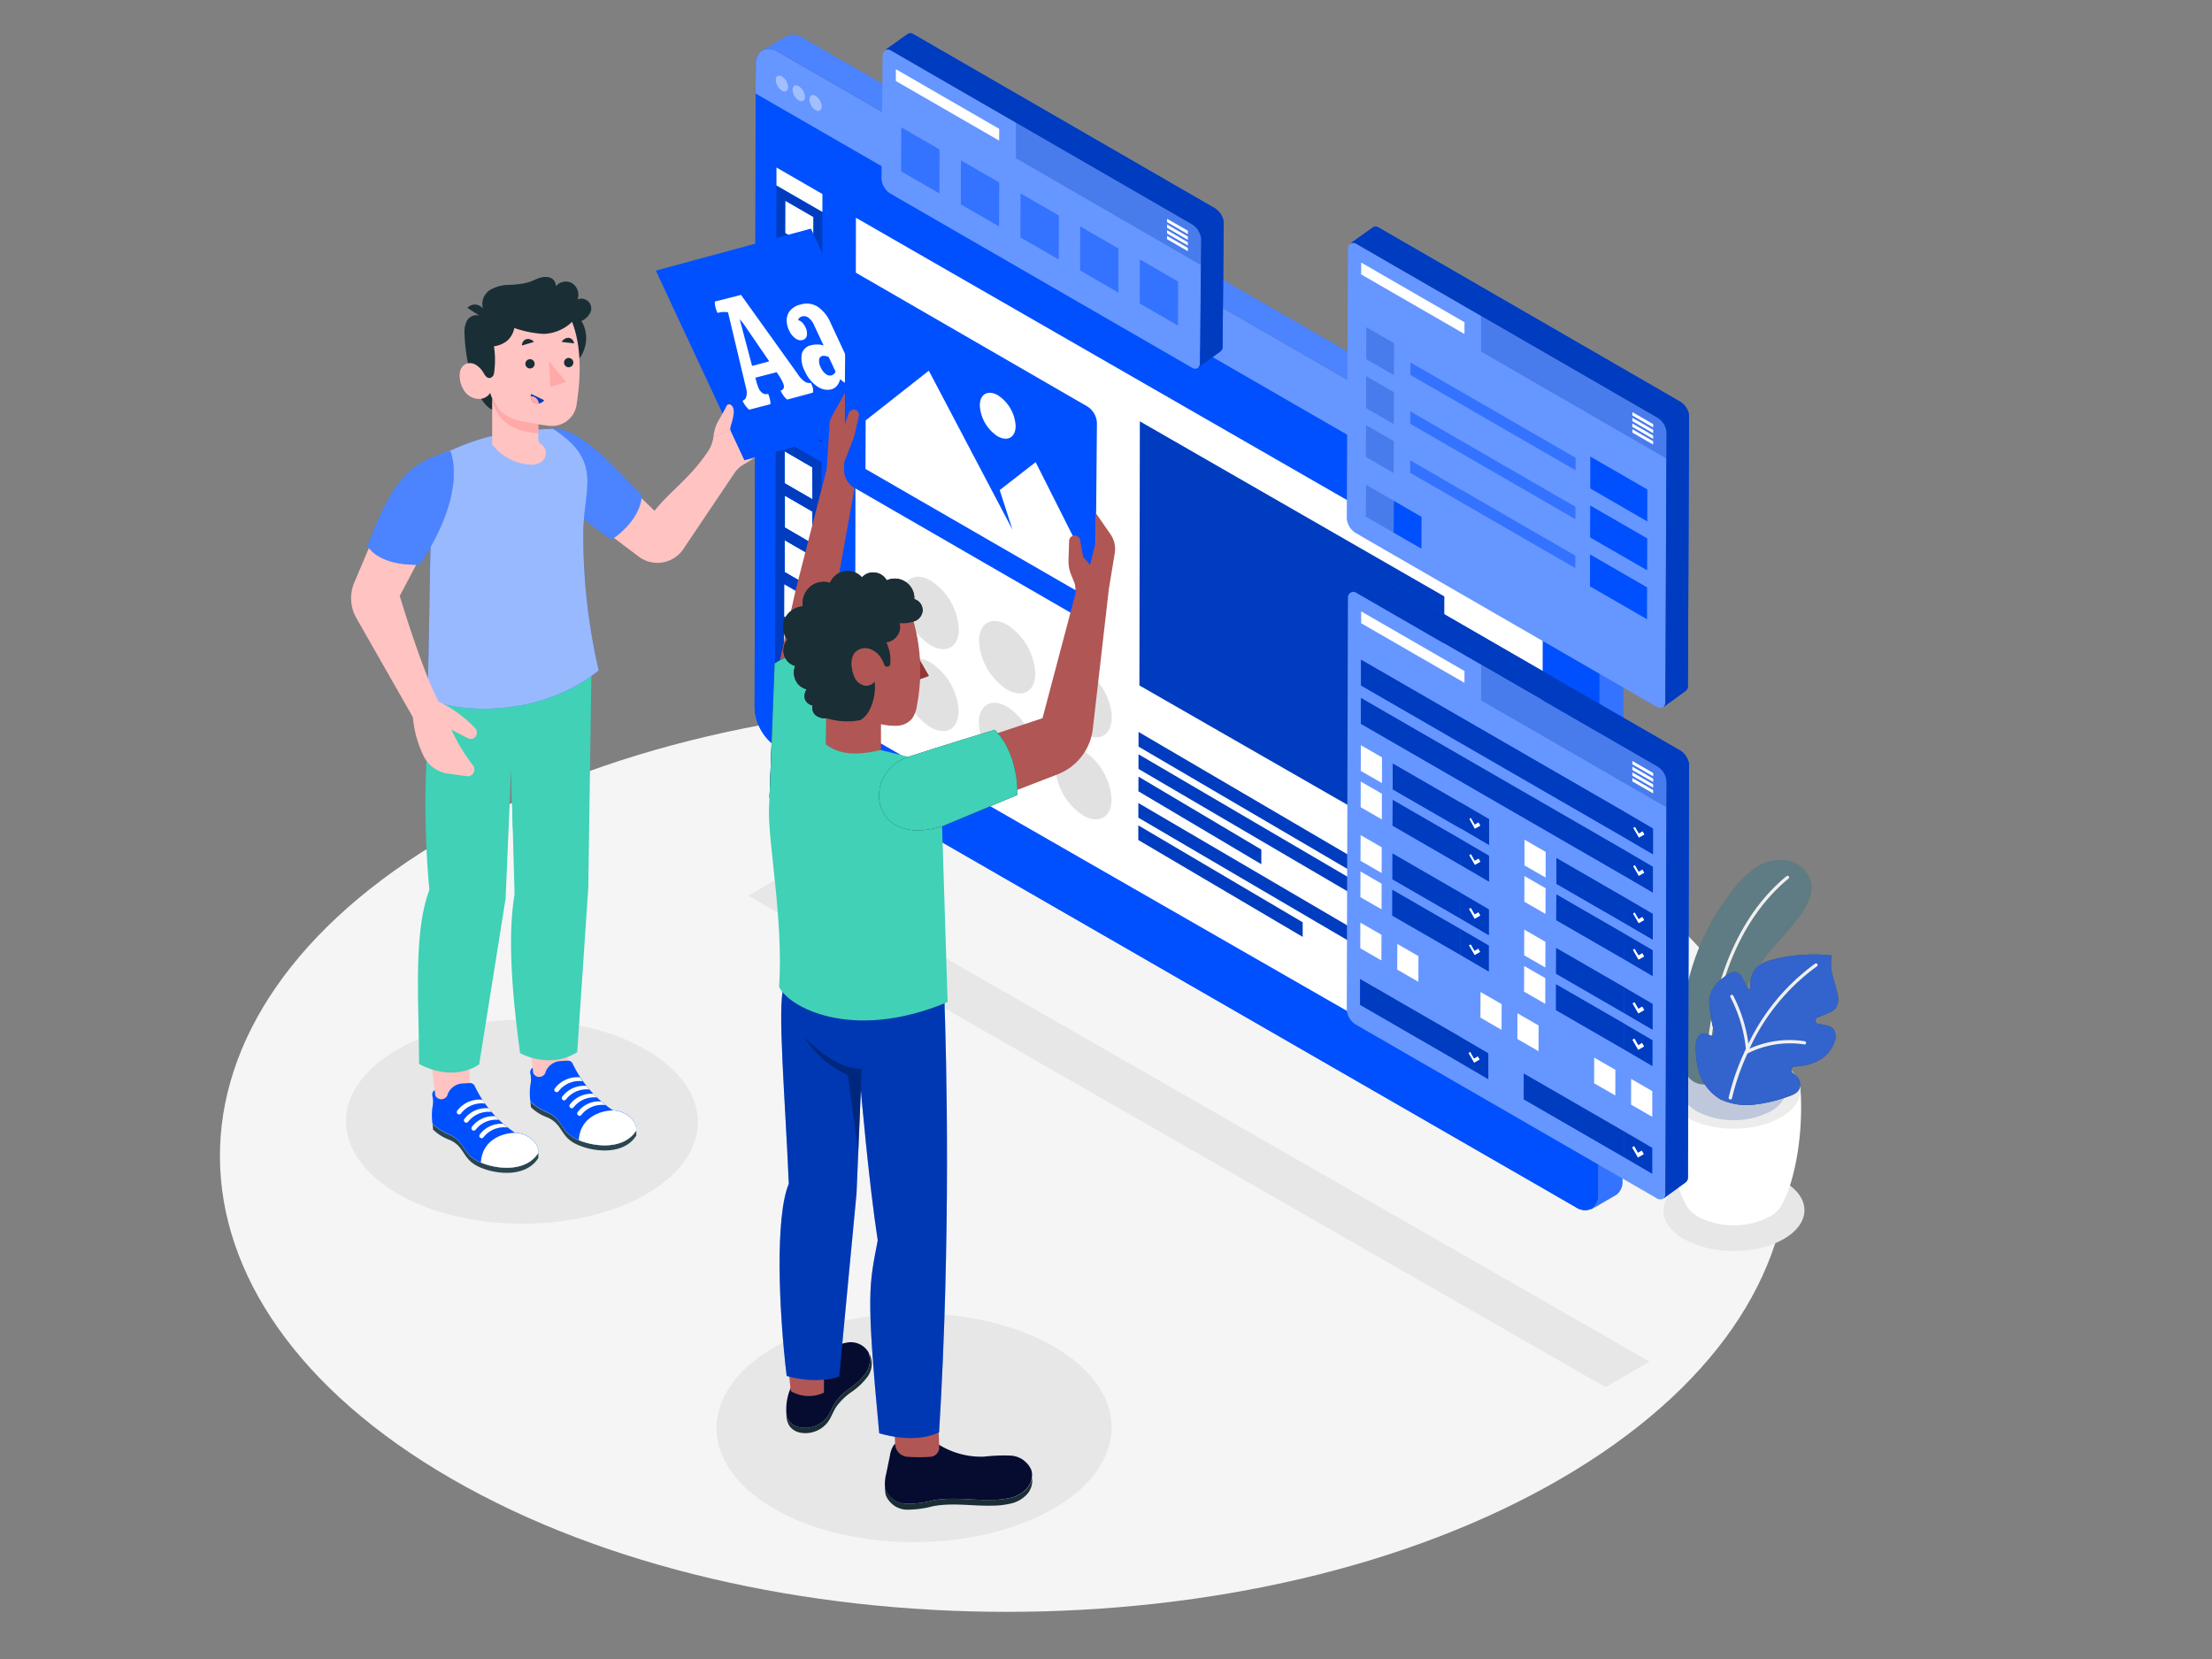 <svg id="Layer_1" data-name="Layer 1" xmlns="http://www.w3.org/2000/svg" viewBox="0 0 400 300"><rect x="0" y="0" width="400" height="300" fill="#808080" stroke="none"/><title>L</title><path d="M281.61,151.22C226,119.14,136.24,119.14,81,151.22s-54.92,84.1.65,116.19,145.38,32.08,200.59,0S337.18,183.3,281.61,151.22Z" style="fill:#f5f5f5"/><path d="M304.59,213.67c5-2.88,13-2.88,18,0s4.92,7.53-.06,10.4-13,2.88-18,0S299.61,216.54,304.59,213.67Z" style="fill:#e7e7e7"/><path d="M116.81,189.82c-12.47-7.2-32.62-7.2-45,0s-12.33,18.87.14,26.07,32.62,7.2,45,0S129.28,197,116.81,189.82Z" style="fill:#e7e7e7"/><path d="M140.12,243.55c14-8.08,36.61-8.08,50.52,0s13.83,21.18-.16,29.26-36.62,8.08-50.53,0S126.12,251.64,140.12,243.55Z" style="fill:#e7e7e7"/><polygon points="135.31 161.97 290.34 250.85 298.29 246.22 143.23 157.35 135.31 161.97" style="fill:#e7e7e7"/><path d="M301.49,197.13l12.06.35,12.05-.35c.52,8.14-1.07,16.43-3.26,20.48h0a5.48,5.48,0,0,1-2.39,2.43,14.15,14.15,0,0,1-12.83,0,5.33,5.33,0,0,1-2.39-2.49C302.55,213.48,301,205.23,301.49,197.13Z" style="fill:#fff"/><path d="M305.05,192.19c-4.72,2.73-4.75,7.15-.06,9.87s12.33,2.73,17.05,0,4.75-7.14.06-9.87S309.77,189.47,305.05,192.19Z" style="fill:#ececec"/><path d="M306.92,193.28c-3.69,2.12-3.71,5.57-.05,7.7a14.64,14.64,0,0,0,13.3,0c3.69-2.13,3.71-5.58.05-7.7A14.64,14.64,0,0,0,306.92,193.28Z" style="fill:#e1e1e1"/><g style="opacity:0.15"><path d="M306.92,193.28c-3.69,2.12-3.71,5.57-.05,7.7a14.64,14.64,0,0,0,13.3,0c3.69-2.13,3.71-5.58.05-7.7A14.64,14.64,0,0,0,306.92,193.28Z" style="fill:#003cbf"/></g><path d="M319.69,172.46c2-2.43,4.24-4.62,6-7.18,1.22-1.74,2.25-3.88,1.73-5.95a5.31,5.31,0,0,0-4.22-3.71,8,8,0,0,0-5.66,1.26A17.61,17.61,0,0,0,313.3,161a42.55,42.55,0,0,0-9,30.38,6.35,6.35,0,0,0,1.12,3.49,3.53,3.53,0,0,0,3.6,1.1c3.29-1,2.85-5.41,3.39-8a36.52,36.52,0,0,1,7.24-15.44Z" style="fill:#375a64"/><path d="M319.69,172.46c2-2.43,4.24-4.62,6-7.18,1.22-1.74,2.25-3.88,1.73-5.95a5.31,5.31,0,0,0-4.22-3.71,8,8,0,0,0-5.66,1.26A17.61,17.61,0,0,0,313.3,161a42.55,42.55,0,0,0-9,30.38,6.35,6.35,0,0,0,1.12,3.49,3.53,3.53,0,0,0,3.6,1.1c3.29-1,2.85-5.41,3.39-8a36.52,36.52,0,0,1,7.24-15.44Z" style="fill:#fff;opacity:0.2"/><path d="M308.86,192.61a.28.28,0,0,0,.23-.27c.23-5.27,1.94-23.26,14.34-33.47a.28.28,0,1,0-.36-.44c-12.59,10.36-14.32,28.56-14.55,33.89a.28.28,0,0,0,.27.3Z" style="fill:#f0f0f0"/><path d="M307.05,193.18a8.77,8.77,0,0,0,4,5.58,11.28,11.28,0,0,0,6.09,1,26.94,26.94,0,0,0,6.19-1.46c1-.34,2.1-.79,2.2-2a2.16,2.16,0,0,0-.7-1.73,6.93,6.93,0,0,0-.64-.56.63.63,0,0,1,.34-1.14,13,13,0,0,0,1.76-.22A7.72,7.72,0,0,0,330,191a6.19,6.19,0,0,0,1.71-2.53,2.38,2.38,0,0,0-.25-2.49,2.74,2.74,0,0,0-1.37-.59c-.44-.1-.88-.18-1.32-.25a.59.59,0,0,1-.14-1.12l1.87-.78a3.59,3.59,0,0,0,1.42-.88,3.12,3.12,0,0,0,.36-2.58c-.23-1.17-.63-2.3-.91-3.46a7.45,7.45,0,0,1-.12-3.54,30,30,0,0,0-10.48.7,7.62,7.62,0,0,0-2.85,1.25,4.21,4.21,0,0,0-1.35,3.85.27.27,0,0,1-.51.15l-1.19-2.21a1.42,1.42,0,0,0-1.86-.59,8.53,8.53,0,0,0-2.73,2.15,4.68,4.68,0,0,0-1.17,3.5,30.72,30.72,0,0,0,.87,5.13.47.47,0,0,1-.74.5l-.06,0a1.66,1.66,0,0,0-1.13-.33c-1.05.13-1.32,1.2-1.39,2.12A17.16,17.16,0,0,0,307.05,193.18Z" style="fill:#375a64"/><path d="M307.05,193.18a8.77,8.77,0,0,0,4,5.58,11.28,11.28,0,0,0,6.09,1,26.94,26.94,0,0,0,6.19-1.46c1-.34,2.1-.79,2.2-2a2.16,2.16,0,0,0-.7-1.73,6.93,6.93,0,0,0-.64-.56.63.63,0,0,1,.34-1.14,13,13,0,0,0,1.76-.22A7.72,7.72,0,0,0,330,191a6.19,6.19,0,0,0,1.71-2.53,2.38,2.38,0,0,0-.25-2.49,2.74,2.74,0,0,0-1.37-.59c-.44-.1-.88-.18-1.32-.25a.59.59,0,0,1-.14-1.12l1.87-.78a3.59,3.59,0,0,0,1.42-.88,3.12,3.12,0,0,0,.36-2.58c-.23-1.17-.63-2.3-.91-3.46a7.45,7.45,0,0,1-.12-3.54,30,30,0,0,0-10.48.7,7.62,7.62,0,0,0-2.85,1.25,4.21,4.21,0,0,0-1.35,3.85.27.27,0,0,1-.51.15l-1.19-2.21a1.42,1.42,0,0,0-1.86-.59,8.53,8.53,0,0,0-2.73,2.15,4.68,4.68,0,0,0-1.17,3.5,30.72,30.72,0,0,0,.87,5.13.47.47,0,0,1-.74.5l-.06,0a1.66,1.66,0,0,0-1.13-.33c-1.05.13-1.32,1.2-1.39,2.12A17.16,17.16,0,0,0,307.05,193.18Z" style="fill:#003cbf"/><path d="M307.05,193.18a8.77,8.77,0,0,0,4,5.58,11.28,11.28,0,0,0,6.09,1,26.94,26.94,0,0,0,6.19-1.46c1-.34,2.1-.79,2.2-2a2.16,2.16,0,0,0-.7-1.73,6.93,6.93,0,0,0-.64-.56.63.63,0,0,1,.34-1.14,13,13,0,0,0,1.76-.22A7.72,7.72,0,0,0,330,191a6.19,6.19,0,0,0,1.71-2.53,2.38,2.38,0,0,0-.25-2.49,2.74,2.74,0,0,0-1.37-.59c-.44-.1-.88-.18-1.32-.25a.59.59,0,0,1-.14-1.12l1.87-.78a3.59,3.59,0,0,0,1.42-.88,3.12,3.12,0,0,0,.36-2.58c-.23-1.17-.63-2.3-.91-3.46a7.45,7.45,0,0,1-.12-3.54,30,30,0,0,0-10.48.7,7.62,7.62,0,0,0-2.85,1.25,4.21,4.21,0,0,0-1.35,3.85.27.27,0,0,1-.51.15l-1.19-2.21a1.42,1.42,0,0,0-1.86-.59,8.53,8.53,0,0,0-2.73,2.15,4.68,4.68,0,0,0-1.17,3.5,30.72,30.72,0,0,0,.87,5.13.47.47,0,0,1-.74.5l-.06,0a1.66,1.66,0,0,0-1.13-.33c-1.05.13-1.32,1.2-1.39,2.12A17.16,17.16,0,0,0,307.05,193.18Z" style="fill:#fff;opacity:0.2"/><path d="M312.6,198.48a42.87,42.87,0,0,1,2.82-8.17.25.25,0,0,1,.1-.21l.19-.43a26.1,26.1,0,0,0-2.79-9.35.29.29,0,0,1,.11-.39.28.28,0,0,1,.39.11,26.64,26.64,0,0,1,2.75,8.69,38.31,38.31,0,0,1,12.06-14.47.29.29,0,0,1,.33.48,37.89,37.89,0,0,0-12.2,14.9,17.63,17.63,0,0,1,10-1.35.29.29,0,0,1,0,.57h-.11A17.06,17.06,0,0,0,316,190.5a42.68,42.68,0,0,0-2.8,8.09.27.27,0,0,1-.22.22h-.11A.28.28,0,0,1,312.6,198.48Z" style="fill:#f0f0f0"/><path d="M289,216l.2-116.45a9,9,0,0,0-4.07-7.06L140.77,9.38a2.9,2.9,0,0,0-2.88-.29l4.27-2.48h0a2.85,2.85,0,0,1,3,.24L289.53,90a9,9,0,0,1,4.07,7.06l-.2,116.45a2.93,2.93,0,0,1-1.09,2.54h0l-.23.13-4.21,2.45A2.88,2.88,0,0,0,289,216Z" style="fill:#0050ff"/><path d="M142.16,6.61h0a2.85,2.85,0,0,1,3,.24L289.53,90a8.62,8.62,0,0,1,3.12,3.48L288.29,96a8.66,8.66,0,0,0-3.12-3.47L140.77,9.38a2.9,2.9,0,0,0-2.88-.29Z" style="fill:#fff;opacity:0.3"/><path d="M293.6,97.06l-.2,116.45a2.93,2.93,0,0,1-1.09,2.54h0l-.23.13-4.21,2.45A2.88,2.88,0,0,0,289,216l.2-116.45a8.06,8.06,0,0,0-.95-3.59l4.36-2.52A7.89,7.89,0,0,1,293.6,97.06Z" style="fill:#fff;opacity:0.2"/><path d="M289.23,104.88,289,216a2.88,2.88,0,0,1-1.17,2.6l-.07,0h0a2.9,2.9,0,0,1-2.83-.32l-144.4-83.15a9,9,0,0,1-4.07-7.05l.19-111.3Z" style="fill:#0050ff"/><path d="M289.23,104.88,289,216a2.88,2.88,0,0,1-1.17,2.6l-.07,0h0a2.9,2.9,0,0,1-2.83-.32l-144.4-83.15a9,9,0,0,1-4.07-7.05l.19-111.3Z" style="fill:#0050ff"/><polygon points="154.62 131.76 154.78 39.38 278.98 110.78 278.82 203.03 154.62 131.76" style="fill:#fff"/><polygon points="206.04 123.95 206.12 76.19 261.18 107.85 261.11 155.55 206.04 123.95" style="fill:#003cbf"/><path d="M136.67,11.72a2.88,2.88,0,0,1,1.17-2.61h0a2.9,2.9,0,0,1,2.88.29l144.4,83.15a9,9,0,0,1,4.07,7.06v5.29l-152.57-88Z" style="fill:#0050ff"/><path d="M136.67,11.72a2.88,2.88,0,0,1,1.17-2.61h0a2.9,2.9,0,0,1,2.88.29l144.4,83.15a9,9,0,0,1,4.07,7.06v5.29l-152.57-88Z" style="fill:#6696ff"/><g style="opacity:0.39"><path d="M147.48,17.34c-.61-.35-1.11-.07-1.11.64a2.4,2.4,0,0,0,1.11,1.92c.61.36,1.11.07,1.11-.63A2.43,2.43,0,0,0,147.48,17.34Z" style="fill:#fff"/><path d="M144.44,15.59c-.61-.36-1.11-.07-1.12.63a2.48,2.48,0,0,0,1.11,1.93c.62.35,1.12.07,1.12-.64A2.42,2.42,0,0,0,144.44,15.59Z" style="fill:#fff"/><path d="M141.4,13.83c-.62-.36-1.12-.07-1.12.64a2.48,2.48,0,0,0,1.11,1.92c.62.35,1.12.07,1.12-.64A2.46,2.46,0,0,0,141.4,13.83Z" style="fill:#fff"/></g><polygon points="147.03 55.31 147.01 61.11 147.03 55.31 147.03 55.31" style="fill:#fff"/><polygon points="147 63.34 141.96 60.42 141.96 60.42 147 63.34 146.99 69.14 146.99 69.14 147 63.34" style="fill:#fff"/><polygon points="141.93 68.45 146.98 71.36 146.98 71.36 141.93 68.45 141.93 68.45" style="fill:#fff"/><polygon points="146.9 100.56 141.85 97.65 141.85 97.65 146.9 100.56 146.9 100.56" style="fill:#fff"/><polygon points="142.01 42.14 147.06 45.05 142.01 42.14 142.01 42.14" style="fill:#fff"/><polygon points="144.14 45.6 147.05 47.28 147.03 53.08 147.05 47.28 144.14 45.6" style="fill:#fff"/><polygon points="141.99 50.16 147.03 53.08 141.99 50.16 141.99 50.16" style="fill:#fff"/><polygon points="141.96 58.2 147.01 61.11 141.96 58.2 141.96 58.2" style="fill:#fff"/><polygon points="143.96 106.91 146.88 108.59 146.86 114.39 146.86 114.39 146.88 108.59 143.96 106.91" style="fill:#fff"/><polygon points="141.9 81.59 146.94 84.5 146.94 84.5 141.9 81.59 141.9 81.59" style="fill:#fff"/><polygon points="141.87 89.62 146.92 92.53 146.92 92.53 141.87 89.62 141.87 89.62" style="fill:#fff"/><polygon points="141.98 52.4 147.03 55.31 147.01 61.11 141.96 58.2 141.98 52.4" style="fill:#fff"/><polygon points="146.99 69.14 141.94 66.22 141.96 60.42 147 63.34 146.99 69.14" style="fill:#fff"/><polygon points="141.87 89.62 146.92 92.53 146.91 98.33 141.86 95.42 141.87 89.62" style="fill:#fff"/><polygon points="146.88 106.36 141.84 103.45 141.85 97.65 146.9 100.56 146.88 106.36" style="fill:#fff"/><polygon points="141.9 81.59 146.94 84.5 146.93 90.31 141.88 87.39 141.9 81.59" style="fill:#fff"/><path d="M140.16,120.44l8.3,4.79.12-41.65-8.3-4.8Zm1.69-22.79,5.05,2.91h0l0,5.8-5-2.91v-5.8Zm5.08-7.34-5.05-2.92,0-5.8h0l5,2.91h0Zm0,8-5-2.92v-5.8h0l5,2.91h0Zm0,16h0l-5.05-2.91,0-5.8,2.13,1.23,2.92,1.68,0,5.8Zm-5.07,5.11,0-5.8,5,2.92v5.8Z" style="fill:#0050ff"/><path d="M140.29,75.18l8.3,4.8.12-41.66-8.3-4.79Zm6.77-30.13L142,42.14h0l0-5.8,5,2.91Zm0,8-5-2.91h0V44.36l2.14,1.24,2.91,1.68Zm0,8-5-2.91h0l0-5.81L147,55.31h0Zm0,8h0l-5.05-2.92,0-5.8h0l5,2.92Zm0,8-5.05-2.91v-5.8h0l5,2.91h0Z" style="fill:#0050ff"/><path d="M140.16,120.44l8.3,4.79.12-41.65-8.3-4.8Zm1.69-22.79,5.05,2.91h0l0,5.8-5-2.91v-5.8Zm5.08-7.34-5.05-2.92,0-5.8h0l5,2.91h0Zm0,8-5-2.92v-5.8h0l5,2.91h0Zm0,16h0l-5.05-2.91,0-5.8,2.13,1.23,2.92,1.68,0,5.8Zm-5.07,5.11,0-5.8,5,2.92v5.8Z" style="fill:#003cbf"/><path d="M140.29,75.18l8.3,4.8.12-41.66-8.3-4.79Zm6.77-30.13L142,42.14h0l0-5.8,5,2.91Zm0,8-5-2.91h0V44.36l2.14,1.24,2.91,1.68Zm0,8-5-2.91h0l0-5.81L147,55.31h0Zm0,8h0l-5.05-2.92,0-5.8h0l5,2.92Zm0,8-5.05-2.91v-5.8h0l5,2.91h0Z" style="fill:#003cbf"/><polygon points="141.99 50.16 142 44.37 144.14 45.6 147.05 47.28 147.03 53.08 141.99 50.16 141.99 50.16" style="fill:#fff"/><polygon points="140.41 33.53 140.41 30.29 148.72 35.09 148.71 38.32 140.41 33.53 140.41 33.53" style="fill:#fff"/><polygon points="142.01 42.14 142.03 36.34 147.07 39.25 147.06 45.05 142.01 42.14 142.01 42.14" style="fill:#fff"/><polygon points="141.93 68.45 141.93 68.45 146.98 71.36 146.98 71.36 146.97 77.17 141.92 74.25 141.93 68.45" style="fill:#fff"/><polygon points="141.81 111.48 141.83 105.68 143.96 106.91 146.88 108.59 146.86 114.39 146.86 114.39 141.81 111.48" style="fill:#fff"/><polygon points="146.85 116.62 146.84 122.42 141.79 119.5 141.81 113.7 146.85 116.62" style="fill:#fff"/><polygon points="248.41 157.27 248.4 159.91 205.88 135.01 205.89 132.36 248.41 157.27" style="fill:#003cbf"/><g style="isolation:isolate"><polygon points="235.57 166.78 235.57 169.42 205.84 151.9 205.84 149.25 235.57 166.78" style="fill:#003cbf"/><polygon points="228.09 153.63 228.09 156.28 205.86 143.09 205.87 140.44 228.09 153.63" style="fill:#003cbf"/><polygon points="248.37 170.12 248.36 172.77 205.85 147.86 205.85 145.21 248.37 170.12" style="fill:#003cbf"/><polygon points="248.39 161.31 248.39 163.95 205.87 139.04 205.88 136.4 248.39 161.31" style="fill:#003cbf"/></g><path d="M168.28,119.81a11.18,11.18,0,0,1,5.07,8.79c0,3.22-2.3,4.53-5.11,2.9a11.16,11.16,0,0,1-5.07-8.78C163.18,119.49,165.47,118.19,168.28,119.81Z" style="fill:#e1e1e1"/><path d="M168.32,105a11.16,11.16,0,0,1,5.07,8.78c0,3.23-2.29,4.54-5.1,2.91a11.17,11.17,0,0,1-5.08-8.78C163.22,104.67,165.51,103.37,168.32,105Z" style="fill:#e1e1e1"/><path d="M182.15,113a11.18,11.18,0,0,1,5.07,8.79c0,3.23-2.3,4.53-5.11,2.91a11.19,11.19,0,0,1-5.07-8.79C177.05,112.65,179.34,111.35,182.15,113Z" style="fill:#e1e1e1"/><path d="M195.93,135.77a11.19,11.19,0,0,1,5.07,8.79c0,3.23-2.29,4.53-5.11,2.91a11.18,11.18,0,0,1-5.07-8.79C190.83,135.45,193.12,134.15,195.93,135.77Z" style="fill:#e1e1e1"/><ellipse cx="195.95" cy="126.8" rx="4.16" ry="7.17" transform="translate(-37.18 115.62) rotate(-30.16)" style="fill:#e1e1e1"/><path d="M182.1,127.79a11.16,11.16,0,0,1,5.08,8.79c0,3.23-2.3,4.53-5.11,2.91A11.18,11.18,0,0,1,177,130.7C177,127.47,179.29,126.17,182.1,127.79Z" style="fill:#e1e1e1"/><path d="M303.88,72.66,249.4,41.2a1.1,1.1,0,0,0-1.1-.11h0L244.22,44h0a1.13,1.13,0,0,1,1.1.12L299.8,75.58a3.45,3.45,0,0,1,1.55,2.69l-.21,48.65a1.12,1.12,0,0,1-.43,1h0l4.12-3h0a1.13,1.13,0,0,0,.39-1l.21-48.64A3.39,3.39,0,0,0,303.88,72.66Z" style="fill:#0050ff"/><path d="M301.14,126.92l.21-48.65a3.45,3.45,0,0,0-1.55-2.69L245.32,44.13a1,1,0,0,0-1.57.89l-.21,48.64a3.42,3.42,0,0,0,1.55,2.69l54.49,31.46a1.07,1.07,0,0,0,1.13.09A1.12,1.12,0,0,0,301.14,126.92Z" style="fill:#6696ff"/><g style="opacity:0.3"><polygon points="252.04 79.77 252.02 85.53 247 82.63 247.02 76.87 252.04 79.77" style="fill:#003cbf"/></g><g style="opacity:0.3"><polygon points="252.04 90.56 252.02 96.33 247 93.43 247.02 87.66 252.04 90.56" style="fill:#003cbf"/></g><polygon points="257.06 93.46 257.04 99.22 252.02 96.33 252.04 90.56 257.06 93.46" style="fill:#0050ff"/><g style="opacity:0.5"><polygon points="284.87 100.48 284.86 102.73 255 85.49 255 83.24 284.87 100.48" style="fill:#0050ff"/></g><g style="opacity:0.3"><polygon points="252.06 70.92 252.04 76.69 247.03 73.79 247.04 68.02 252.06 70.92" style="fill:#003cbf"/></g><g style="opacity:0.5"><polygon points="284.92 82.78 284.91 85.04 255.05 67.8 255.05 65.54 284.92 82.78" style="fill:#0050ff"/></g><g style="opacity:0.5"><polygon points="284.89 91.64 284.89 93.89 255.02 76.64 255.03 74.39 284.89 91.64" style="fill:#0050ff"/></g><g style="opacity:0.3"><polygon points="252.09 62.07 252.07 67.84 247.05 64.94 247.07 59.17 252.09 62.07" style="fill:#003cbf"/></g><polygon points="297.89 88.51 297.88 94.29 287.57 88.33 287.58 82.56 297.89 88.51" style="fill:#0050ff"/><polygon points="297.84 106.21 297.83 111.98 287.52 106.03 287.53 100.26 297.84 106.21" style="fill:#0050ff"/><polygon points="297.87 97.36 297.85 103.13 287.54 97.18 287.56 91.41 297.87 97.36" style="fill:#0050ff"/><g style="opacity:0.3"><path d="M299.8,75.58a3.43,3.43,0,0,1,1.55,2.69v4.65L267.83,63.58l0-6.45Z" style="fill:#003cbf"/></g><polygon points="264.83 58.27 246.15 47.48 246.14 49.62 264.82 60.4 264.83 58.27" style="fill:#fff"/><polygon points="295.19 74.53 295.19 75.13 298.95 77.3 298.95 76.7 295.19 74.53" style="fill:#fff"/><polygon points="295.18 78.22 298.94 80.39 298.94 79.79 295.18 77.62 295.18 78.22" style="fill:#fff"/><polygon points="295.18 76.16 298.95 78.33 298.95 77.73 295.18 75.56 295.18 76.16" style="fill:#fff"/><polygon points="295.18 77.19 298.94 79.36 298.94 78.76 295.18 76.59 295.18 77.19" style="fill:#fff"/><path d="M303.88,72.66,249.4,41.2a1.1,1.1,0,0,0-1.1-.11h0L244.22,44h0a1.13,1.13,0,0,1,1.1.12L299.8,75.58A3.32,3.32,0,0,1,301,76.92l4.28-2.46A3.39,3.39,0,0,0,303.88,72.66Z" style="fill:#003cbf"/><path d="M301,76.92a3.13,3.13,0,0,1,.36,1.35l-.21,48.65a1.12,1.12,0,0,1-.43,1h0l4.12-3h0a1.13,1.13,0,0,0,.39-1l.21-48.64a2.84,2.84,0,0,0-.16-.89Z" style="fill:#003cbf"/><path d="M219.74,37.69,165.26,6.23a1.08,1.08,0,0,0-1.11-.1h0l-4.07,2.92h0a1.08,1.08,0,0,1,1.09.11l54.49,31.46a3.42,3.42,0,0,1,1.55,2.69L217,65.55a1.1,1.1,0,0,1-.44,1h0l4.13-3h0a1.13,1.13,0,0,0,.39-.95l.21-22.25A3.43,3.43,0,0,0,219.74,37.69Z" style="fill:#0050ff"/><path d="M217,65.55l.21-22.24a3.42,3.42,0,0,0-1.55-2.69L161.17,9.16a1,1,0,0,0-1.56.89L159.4,32.3A3.43,3.43,0,0,0,161,35l54.49,31.46a1,1,0,0,0,1.12.08A1.1,1.1,0,0,0,217,65.55Z" style="fill:#6696ff"/><g style="opacity:0.5"><polygon points="169.9 27.02 169.88 34.98 162.96 30.98 162.98 23.03 169.9 27.02" style="fill:#0050ff"/></g><g style="opacity:0.5"><polygon points="180.69 32.99 180.66 40.95 173.75 36.96 173.77 29 180.69 32.99" style="fill:#0050ff"/></g><g style="opacity:0.5"><polygon points="191.47 38.97 191.45 46.92 184.53 42.93 184.55 34.98 191.47 38.97" style="fill:#0050ff"/></g><g style="opacity:0.5"><polygon points="202.25 44.94 202.23 52.9 195.32 48.9 195.34 40.95 202.25 44.94" style="fill:#0050ff"/></g><g style="opacity:0.5"><polygon points="213.04 50.91 213.02 58.87 206.1 54.88 206.12 46.92 213.04 50.91" style="fill:#0050ff"/></g><g style="opacity:0.3"><path d="M215.66,40.61a3.45,3.45,0,0,1,1.55,2.69l0,4.66-33.5-19.35,0-6.44Z" style="fill:#003cbf"/></g><polygon points="180.69 23.3 162 12.51 162 14.65 180.68 25.43 180.69 23.3" style="fill:#fff"/><polygon points="211.04 39.56 211.04 40.16 214.81 42.34 214.81 41.73 211.04 39.56" style="fill:#fff"/><polygon points="211.03 43.25 214.8 45.42 214.8 44.83 211.03 42.65 211.03 43.25" style="fill:#fff"/><polygon points="211.04 41.19 214.8 43.37 214.8 42.77 211.04 40.59 211.04 41.19" style="fill:#fff"/><polygon points="211.04 42.22 214.8 44.39 214.8 43.8 211.04 41.62 211.04 42.22" style="fill:#fff"/><path d="M219.74,37.69,165.26,6.23a1.08,1.08,0,0,0-1.11-.1h0l-4.07,2.92h0a1.08,1.08,0,0,1,1.09.11l54.49,31.46A3.14,3.14,0,0,1,216.84,42l4.29-2.46A3.48,3.48,0,0,0,219.74,37.69Z" style="fill:#003cbf"/><path d="M216.84,42a3,3,0,0,1,.37,1.36L217,65.55a1.1,1.1,0,0,1-.44,1h0l4.13-3h0a1.13,1.13,0,0,0,.39-.95l.21-22.25a2.84,2.84,0,0,0-.16-.89Z" style="fill:#003cbf"/><path d="M303.88,135.74,249.4,104.28a1.1,1.1,0,0,0-1.1-.11h0l-4.08,2.92h0a1.1,1.1,0,0,1,1.1.11l54.48,31.45a3.45,3.45,0,0,1,1.55,2.69l-.21,74.44a1.11,1.11,0,0,1-.43,1h0l4.12-3h0a1.12,1.12,0,0,0,.39-.95l.21-74.43A3.39,3.39,0,0,0,303.88,135.74Z" style="fill:#0050ff"/><path d="M301.14,215.79l.21-74.44a3.45,3.45,0,0,0-1.55-2.69l-54.48-31.45a1,1,0,0,0-1.57.89l-.21,74.44a3.45,3.45,0,0,0,1.55,2.69l54.49,31.45a1.07,1.07,0,0,0,1.13.09A1.11,1.11,0,0,0,301.14,215.79Z" style="fill:#6696ff"/><g style="opacity:0.3"><path d="M299.8,138.66a3.43,3.43,0,0,1,1.55,2.69V146l-33.51-19.34,0-6.44Z" style="fill:#003cbf"/></g><polygon points="297.3 189.24 297.3 189.24 296.94 188.6 296.25 189 296.94 188.6 297.3 189.24" style="fill:none"/><polygon points="297.35 172.97 297.35 172.97 296.98 172.33 296.29 172.73 296.98 172.33 297.35 172.97" style="fill:none"/><polygon points="295.63 164.97 295.26 165.18 295.63 164.97 295.63 164.97" style="fill:none"/><polygon points="266.66 166.18 265.61 164.35 265.98 164.15 265.61 164.35 266.66 166.18 266.66 166.18" style="fill:none"/><polygon points="295.76 207.71 295.51 207.27 295.14 207.49 295.51 207.27 295.76 207.71" style="fill:none"/><polygon points="296.25 189 295.56 187.81 295.19 188.02 295.56 187.81 296.25 189" style="fill:none"/><polygon points="265.96 170.72 266.65 171.91 267.34 171.51 267.7 172.15 267.7 172.15 267.34 171.51 266.65 171.91 265.96 170.72 265.59 170.93 265.59 170.93 265.96 170.72" style="fill:none"/><polygon points="266.01 154.45 266.01 154.45 265.64 154.66 265.64 154.66 266.01 154.45" style="fill:none"/><polygon points="267.65 191.62 267.65 191.62 267.28 190.98 266.59 191.38 267.28 190.98 267.65 191.62" style="fill:none"/><polygon points="265.54 190.4 265.91 190.19 265.91 190.19 265.54 190.4 266.21 191.55 265.54 190.4" style="fill:none"/><polygon points="296.88 208.07 297.25 208.7 296.88 208.07 296.19 208.47 296.19 208.47 296.88 208.07" style="fill:none"/><polygon points="295.24 171.75 295.24 171.75 295.61 171.54 295.24 171.75" style="fill:none"/><polygon points="297.02 157.24 296.34 157.64 297.02 157.24 297.02 157.24" style="fill:none"/><polygon points="249.84 159.8 246.02 157.59 246 162.24 249.83 164.44 249.84 159.8" style="fill:#fff"/><polygon points="249.86 153.22 246.04 151.01 246.02 155.66 249.85 157.87 249.86 153.22" style="fill:#fff"/><polygon points="264.83 121.34 246.15 110.56 246.14 112.7 264.82 123.48 264.83 121.34" style="fill:#fff"/><polygon points="297.39 157.88 297.02 157.24 296.34 157.64 295.65 156.45 295.28 156.66 296.33 158.48 297.39 157.88" style="fill:#fff"/><polygon points="249.89 143.53 246.06 141.32 246.05 145.97 249.88 148.18 249.89 143.53" style="fill:#fff"/><polygon points="249.91 136.96 246.08 134.75 246.07 139.4 249.9 141.6 249.91 136.96" style="fill:#fff"/><polygon points="246.11 126.23 246.09 130.88 293.76 158.4 293.78 153.75 246.11 126.23" style="fill:#0050ff"/><path d="M293.77,158.4l5.12,3,0-4.65-5.13-3Zm1.88-2,.69,1.19.68-.4h0l.37.63-1.06.61-1.05-1.82Z" style="fill:#0050ff"/><polygon points="246.13 119.31 246.11 123.95 293.79 151.48 293.8 146.83 246.13 119.31" style="fill:#0050ff"/><polygon points="297.41 150.95 297.04 150.32 296.36 150.71 295.67 149.52 295.3 149.73 296.35 151.55 297.41 150.95" style="fill:#fff"/><path d="M293.78,151.48l5.13,3,0-4.65-5.13-3Zm1.89-2,.69,1.19.68-.39.37.63-1.06.6-1.05-1.82Z" style="fill:#0050ff"/><polygon points="267.77 149.31 267.4 148.67 266.71 149.07 266.03 147.88 265.66 148.09 266.71 149.91 267.77 149.31" style="fill:#fff"/><path d="M269.27,152.79v-4.65l-5.12-3,0,4.65ZM266,147.88l.68,1.19.69-.4.37.64-1.06.6-1-1.82Z" style="fill:#0050ff"/><polygon points="251.82 149.3 264.12 156.41 264.12 156.41 264.12 156.41 264.14 151.76 251.84 144.66 251.82 149.3" style="fill:#0050ff"/><polygon points="264.16 145.18 251.85 138.08 251.84 142.73 264.14 149.83 264.16 145.18" style="fill:#0050ff"/><polygon points="266.69 156.49 267.75 155.88 267.38 155.24 266.69 155.64 266.01 154.45 265.64 154.66 266.69 156.49" style="fill:#fff"/><path d="M264.12,156.41l5.13,3v-4.65l-5.12-3h0l0,4.65Zm1.89-2h0l.68,1.19.69-.4.37.64-1.06.6-1.05-1.82h0Z" style="fill:#0050ff"/><path d="M293.72,173.49l5.13,3v-4.64l-5.12-3Zm1.52-1.74.37-.21.68,1.19.69-.4.37.64h0l-1.06.6-1.05-1.82Z" style="fill:#0050ff"/><path d="M293.7,183.19l5.12,3,0-4.65-5.13-3Zm1.88-1.95.69,1.18L297,182l.37.63-1.06.6-1.05-1.82Z" style="fill:#0050ff"/><path d="M293.68,189.76l5.12,3,0-4.65-5.13-3Zm1.88-1.95.69,1.19.69-.4.36.63h0l-1.06.61L295.19,188Z" style="fill:#0050ff"/><polygon points="281.39 178.01 281.38 182.66 293.68 189.76 293.68 189.76 293.69 185.11 281.39 178.01" style="fill:#0050ff"/><polygon points="281.41 171.44 281.39 176.08 293.69 183.19 293.71 178.54 281.41 171.44" style="fill:#0050ff"/><polygon points="281.44 161.75 281.42 166.39 293.72 173.49 293.74 168.85 281.44 161.75" style="fill:#0050ff"/><polygon points="281.45 155.17 281.44 159.82 293.74 166.92 293.75 162.27 281.45 155.17" style="fill:#0050ff"/><polygon points="297.37 166.4 297 165.76 296.31 166.16 295.63 164.97 295.26 165.18 296.31 167 297.37 166.4" style="fill:#fff"/><path d="M293.75,162.27v4.65l5.13,3v-4.65l-5.13-3Zm1.88,2.7h0l.68,1.19.69-.4.37.64-1.06.6-1.05-1.82Z" style="fill:#0050ff"/><polygon points="275.65 163.06 279.47 165.27 279.49 160.62 275.66 158.41 275.65 163.06" style="fill:#fff"/><polygon points="279.51 154.05 275.68 151.84 275.67 156.49 279.49 158.69 279.51 154.05" style="fill:#fff"/><polygon points="296.29 173.57 297.35 172.97 297.35 172.97 296.98 172.33 296.29 172.73 295.61 171.54 295.24 171.75 295.24 171.75 296.29 173.57" style="fill:#fff"/><polygon points="251.8 159 264.1 166.1 264.1 166.1 264.1 166.1 264.11 161.45 251.81 154.35 251.8 159" style="fill:#0050ff"/><path d="M264.1,166.1l5.12,3,0-4.65-5.13-3v4.65Zm1.88-1.95.69,1.18.69-.39.36.63-1.06.61h0l-1.05-1.83Z" style="fill:#0050ff"/><polygon points="266.66 166.18 266.66 166.18 267.72 165.57 267.36 164.94 266.67 165.33 265.98 164.15 265.61 164.35 266.66 166.18" style="fill:#fff"/><polygon points="266.65 171.91 265.96 170.72 265.59 170.93 266.65 172.75 267.7 172.15 267.34 171.51 266.65 171.91" style="fill:#fff"/><path d="M264.08,172.67h0l5.13,3V171l-5.13-3h0Zm1.88-1.95.69,1.19.69-.4.36.64h0l-1.05.6-1.06-1.82h0Z" style="fill:#0050ff"/><polygon points="256.49 177.54 256.5 172.9 252.68 170.69 252.66 175.34 256.49 177.54" style="fill:#fff"/><polygon points="251.78 165.57 264.08 172.67 264.08 172.67 264.09 168.02 264.09 168.02 251.79 160.92 251.78 165.57" style="fill:#0050ff"/><polygon points="264.04 187.49 264.04 187.49 245.96 177.06 245.95 181.7 264.02 192.14 264.04 187.49 264.04 187.49" style="fill:#0050ff"/><polygon points="266.21 191.55 266.59 192.22 267.65 191.62 267.28 190.98 266.59 191.38 265.91 190.19 265.54 190.4 266.21 191.55" style="fill:#fff"/><path d="M264,187.49l0,4.65h0l5.13,3v-4.65l-5.12-3Zm1.87,2.7h0l.68,1.19.69-.4.37.63h0l-1.06.61-.38-.67-.67-1.15Z" style="fill:#0050ff"/><polygon points="293.63 204.58 275.56 194.15 275.55 198.79 293.62 209.23 293.62 209.23 293.62 209.23 293.63 204.58" style="fill:#0050ff"/><polygon points="246.11 126.23 246.09 130.88 293.76 158.4 293.78 153.75 246.11 126.23" style="fill:#003cbf"/><polygon points="246.13 119.31 246.11 123.95 293.79 151.48 293.8 146.83 246.13 119.31" style="fill:#003cbf"/><polygon points="251.82 149.3 264.12 156.41 264.12 156.41 264.12 156.41 264.14 151.76 251.84 144.66 251.82 149.3" style="fill:#003cbf"/><polygon points="264.16 145.18 251.85 138.08 251.84 142.73 264.14 149.83 264.16 145.18" style="fill:#003cbf"/><polygon points="281.39 178.01 281.38 182.66 293.68 189.76 293.68 189.76 293.69 185.11 281.39 178.01" style="fill:#003cbf"/><polygon points="281.41 171.44 281.39 176.08 293.69 183.19 293.71 178.54 281.41 171.44" style="fill:#003cbf"/><polygon points="281.44 161.75 281.42 166.39 293.72 173.49 293.74 168.85 281.44 161.75" style="fill:#003cbf"/><polygon points="281.45 155.17 281.44 159.82 293.74 166.92 293.75 162.27 281.45 155.17" style="fill:#003cbf"/><polygon points="251.8 159 264.1 166.1 264.1 166.1 264.1 166.1 264.11 161.45 251.81 154.35 251.8 159" style="fill:#003cbf"/><polygon points="251.78 165.57 264.08 172.67 264.08 172.67 264.09 168.02 264.09 168.02 251.79 160.92 251.78 165.57" style="fill:#003cbf"/><polygon points="264.04 187.49 264.04 187.49 245.96 177.06 245.95 181.7 264.02 192.14 264.04 187.49 264.04 187.49" style="fill:#003cbf"/><polygon points="293.63 204.58 275.56 194.15 275.55 198.79 293.62 209.23 293.62 209.23 293.62 209.23 293.63 204.58" style="fill:#003cbf"/><path d="M293.63,204.58v4.65h0l5.13,3v-4.65l-5.13-3Zm1.88,2.69.25.44.43.75.69-.39.37.63-1.06.61-1.05-1.83Z" style="fill:#0050ff"/><path d="M293.77,158.4l5.12,3,0-4.65-5.13-3Zm1.88-2,.69,1.19.68-.4h0l.37.63-1.06.61-1.05-1.82Z" style="fill:#003cbf"/><path d="M293.78,151.48l5.13,3,0-4.65-5.13-3Zm1.89-2,.69,1.19.68-.39.37.63-1.06.6-1.05-1.82Z" style="fill:#003cbf"/><path d="M269.27,152.79v-4.65l-5.12-3,0,4.65ZM266,147.88l.68,1.19.69-.4.37.64-1.06.6-1-1.82Z" style="fill:#003cbf"/><path d="M264.12,156.41l5.13,3v-4.65l-5.12-3h0l0,4.65Zm1.89-2h0l.68,1.19.69-.4.37.64-1.06.6-1.05-1.82h0Z" style="fill:#003cbf"/><path d="M293.72,173.49l5.13,3v-4.64l-5.12-3Zm1.52-1.74.37-.21.68,1.19.69-.4.37.64h0l-1.06.6-1.05-1.82Z" style="fill:#003cbf"/><path d="M293.7,183.19l5.12,3,0-4.65-5.13-3Zm1.88-1.95.69,1.18L297,182l.37.63-1.06.6-1.05-1.82Z" style="fill:#003cbf"/><path d="M293.68,189.76l5.12,3,0-4.65-5.13-3Zm1.88-1.95.69,1.19.69-.4.36.63h0l-1.06.61L295.19,188Z" style="fill:#003cbf"/><path d="M293.75,162.27v4.65l5.13,3v-4.65l-5.13-3Zm1.88,2.7h0l.68,1.19.69-.4.37.64-1.06.6-1.05-1.82Z" style="fill:#003cbf"/><path d="M264.1,166.1l5.12,3,0-4.65-5.13-3v4.65Zm1.88-1.95.69,1.18.69-.39.36.63-1.06.61h0l-1.05-1.83Z" style="fill:#003cbf"/><path d="M264.08,172.67h0l5.13,3V171l-5.13-3h0Zm1.88-1.95.69,1.19.69-.4.36.64h0l-1.05.6-1.06-1.82h0Z" style="fill:#003cbf"/><path d="M264,187.49l0,4.65h0l5.13,3v-4.65l-5.12-3Zm1.87,2.7h0l.68,1.19.69-.4.37.63h0l-1.06.61-.38-.67-.67-1.15Z" style="fill:#003cbf"/><path d="M293.63,204.58v4.65h0l5.13,3v-4.65l-5.13-3Zm1.88,2.69.25.44.43.75.69-.39.37.63-1.06.61-1.05-1.83Z" style="fill:#003cbf"/><polygon points="297.25 208.7 296.88 208.07 296.19 208.47 296.19 208.47 295.76 207.71 295.51 207.27 295.14 207.49 296.19 209.31 297.25 208.7" style="fill:#fff"/><polygon points="275.6 179.32 279.43 181.53 279.44 176.88 275.62 174.68 275.6 179.32" style="fill:#fff"/><polygon points="275.62 172.75 279.45 174.96 279.46 170.31 275.63 168.1 275.62 172.75" style="fill:#fff"/><polygon points="297.32 182.66 296.95 182.03 296.26 182.42 295.58 181.24 295.21 181.44 296.26 183.26 297.32 182.66" style="fill:#fff"/><polygon points="297.3 189.24 297.3 189.24 296.94 188.6 296.25 189 295.56 187.81 295.19 188.02 296.24 189.84 297.3 189.24" style="fill:#fff"/><polygon points="249.82 169.04 245.99 166.83 245.98 171.48 249.8 173.68 249.82 169.04" style="fill:#fff"/><polygon points="267.71 184.02 271.53 186.23 271.55 181.58 267.72 179.38 267.71 184.02" style="fill:#fff"/><polygon points="274.39 187.88 278.22 190.09 278.23 185.44 274.4 183.23 274.39 187.88" style="fill:#fff"/><polygon points="288.28 191.25 288.27 195.89 292.1 198.1 292.11 193.45 288.28 191.25" style="fill:#fff"/><polygon points="294.95 199.75 298.78 201.96 298.79 197.31 294.96 195.1 294.95 199.75" style="fill:#fff"/><polygon points="295.19 137.61 295.19 138.21 298.95 140.38 298.95 139.78 295.19 137.61" style="fill:#fff"/><polygon points="295.18 141.3 298.94 143.47 298.94 142.87 295.18 140.7 295.18 141.3" style="fill:#fff"/><polygon points="295.18 139.24 298.95 141.41 298.95 140.81 295.18 138.64 295.18 139.24" style="fill:#fff"/><polygon points="295.18 140.27 298.94 142.44 298.94 141.84 295.18 139.67 295.18 140.27" style="fill:#fff"/><path d="M303.88,135.74,249.4,104.28a1.1,1.1,0,0,0-1.1-.11h0l-4.08,2.92h0a1.1,1.1,0,0,1,1.1.11l54.48,31.45A3.32,3.32,0,0,1,301,140l4.28-2.46A3.39,3.39,0,0,0,303.88,135.74Z" style="fill:#003cbf"/><path d="M301,140a3.13,3.13,0,0,1,.36,1.35l-.21,74.44a1.11,1.11,0,0,1-.43,1h0l4.12-3h0a1.12,1.12,0,0,0,.39-.95l.21-74.43a2.84,2.84,0,0,0-.16-.89Z" style="fill:#003cbf"/><path d="M140.79,75.12s.45-1.9-.74-2.15c0,0,1-2.16-.27-2.59S136.86,74.28,135,76c-.34.39-2.56,2.4-2.85,1.75h0L129,79a5.75,5.75,0,0,1-.86,2.44c-3.27,5-7,7.38-9.78,10.93l-2.71-2.63-5.14,7.15,5,3.77a5.64,5.64,0,0,0,8.05-1.36l9.29-13.81A4.75,4.75,0,0,1,134.48,84c1.47-.88,4.32-2.65,5.37-4C141.3,78.28,141.5,76.36,140.79,75.12Z" style="fill:#ffc3c2"/><path d="M100,77.52c5.14-.22,12.13,8.13,16.06,12.06-.3,4.81-5.48,8-5.48,8A113.57,113.57,0,0,1,100,89.28Z" style="fill:#0050ff"/><path d="M100,77.52c5.14-.22,12.13,8.13,16.06,12.06-.3,4.81-5.48,8-5.48,8A113.57,113.57,0,0,1,100,89.28Z" style="fill:#fff;opacity:0.3"/><polygon points="146.64 41.35 162.64 75.63 134.61 83.22 118.61 48.94 146.64 41.35" style="fill:#0050ff"/><g style="opacity:0.3"><polygon points="146.64 41.35 162.64 75.63 134.61 83.22 118.61 48.94 146.64 41.35" style="fill:#0050ff"/></g><path d="M155.08,66.94l.4.86a1.31,1.31,0,0,1-.39,1,1.8,1.8,0,0,1-.92.56,1.88,1.88,0,0,1-1.49-.21,3.35,3.35,0,0,1-.75-.61,3.13,3.13,0,0,1-.54,1.17,2.07,2.07,0,0,1-1.12.71A3,3,0,0,1,148,70c-.1,0-.2-.12-.3-.18a6.39,6.39,0,0,1-2.14-2.66,5,5,0,0,1-.59-3.08,2.17,2.17,0,0,1,1.75-1.66,4,4,0,0,1,1.13-.12,3.31,3.31,0,0,1,1.09.19l-1.68-3.59a3.51,3.51,0,0,0-1.07-1.46l-.1-.06a1.32,1.32,0,0,0-1.05-.16.94.94,0,0,0-.72.68,1.56,1.56,0,0,1,.39.15,1.76,1.76,0,0,1,.36.28,3,3,0,0,1,.57.83,2.4,2.4,0,0,1,.26,1.51,1,1,0,0,1-.75.81A1.42,1.42,0,0,1,144,61.3a1.37,1.37,0,0,1-.2-.13,3.71,3.71,0,0,1-1.12-1.44,4.29,4.29,0,0,1-.42-1.89,2.75,2.75,0,0,1,.63-1.69,3.5,3.5,0,0,1,1.87-1.08,3.76,3.76,0,0,1,3,.33l.1.06a6.65,6.65,0,0,1,2.37,3l3.34,7.16a2.56,2.56,0,0,0,.95,1.18A1.31,1.31,0,0,0,155.08,66.94Zm-4.27.68a1.11,1.11,0,0,0,.28-.43l-1.22-2.62a2.43,2.43,0,0,0-.61-.2,1.36,1.36,0,0,0-.57,0,.77.77,0,0,0-.57.69,2.61,2.61,0,0,0,.33,1.45,2.77,2.77,0,0,0,.87,1.11,1,1,0,0,0,.17.12,1.14,1.14,0,0,0,.87.14,1,1,0,0,0,.45-.26" style="fill:#fff"/><path d="M147,70.17A2.4,2.4,0,0,1,147,71l-4.65,1.26a3.72,3.72,0,0,1-.66-.7,5.68,5.68,0,0,1-.54-.92c.65-.18.78-.69.37-1.56a11.63,11.63,0,0,0-.71-1.24l-.37-.54-3.85,1,.16.59a8.38,8.38,0,0,0,.4,1.23,2.14,2.14,0,0,0,.79,1,1.19,1.19,0,0,0,.95.1,4.16,4.16,0,0,1,.34,1,2.76,2.76,0,0,1,.08.87l-3.84,1a4.13,4.13,0,0,1-.65-.71,4.77,4.77,0,0,1-.55-.92,1,1,0,0,0,.67-.68,2.83,2.83,0,0,0,0-1.47l-3.29-13.84a4.15,4.15,0,0,0-1.89.12,4.45,4.45,0,0,1-.5-2.06L134,53.33l10.34,14.43A4.11,4.11,0,0,0,145.52,69a1.44,1.44,0,0,0,1.11.24A4.92,4.92,0,0,1,147,70.17Zm-11-4,3.1-.83L134.76,59a10.6,10.6,0,0,0-1-1.28L136,66.16" style="fill:#fff"/><path d="M102.65,187.07c-.1,2.19,0,4.76,0,4.76l-1.28.07a3.08,3.08,0,0,0-2.72,2l0,.08a1.2,1.2,0,0,1-1.49.73h0a1.2,1.2,0,0,1-.72-.62l-.65-5.5Z" style="fill:#ffc3c2"/><path d="M104.51,206.12c3.33,1.43,8.43,1.7,10.55-1.7v.92c-2.12,3.4-7.22,3.13-10.55,1.7s-2.6-3.74-5.59-5A8.15,8.15,0,0,1,96,200.21c0-.27-.06-.61-.1-1a10.14,10.14,0,0,0,3,1.92C101.91,202.38,101.18,204.7,104.51,206.12Z" style="fill:#2b454e"/><path d="M95.91,196.18a4.74,4.74,0,0,0,0-2,1.07,1.07,0,0,1,.15-.87l.25-.25.12,1a1.2,1.2,0,0,0,2.21-.11l0-.08a3.08,3.08,0,0,1,2.72-2l1.3-.07a.94.94,0,0,1,.91.57,21.1,21.1,0,0,0,7.25,8.4c1.89,0,4.23,1.53,4.23,3.43v.19c-2.12,3.4-7.22,3.13-10.55,1.7s-2.6-3.74-5.59-5a10.14,10.14,0,0,1-3-1.92A10.49,10.49,0,0,1,95.91,196.18Z" style="fill:#0050ff"/><path d="M102.35,198.81a.42.42,0,1,1-.65-.53,4.85,4.85,0,0,1,4.35-1.91c.17.22.36.44.54.65A4.7,4.7,0,0,0,102.35,198.81Z" style="fill:#fff"/><path d="M101,197.34a.42.42,0,0,1-.66-.53,5.12,5.12,0,0,1,4.54-2c.16.24.33.48.5.71A4.72,4.72,0,0,0,101,197.34Z" style="fill:#fff"/><path d="M103.72,200.25a.42.42,0,0,1-.66-.53,4.85,4.85,0,0,1,4.24-1.92c.21.23.43.45.65.66A4.67,4.67,0,0,0,103.72,200.25Z" style="fill:#fff"/><path d="M110.83,200.8c1.89,0,4.23,1.53,4.23,3.43v.19c-2.09,3.35-7.06,3.13-10.4,1.76C104.92,201.61,109.31,200.78,110.83,200.8Z" style="fill:#fff"/><path d="M105.12,201.62a.41.41,0,0,1-.58.06.42.42,0,0,1-.07-.59,4.81,4.81,0,0,1,4.24-1.91l.79.66A4.73,4.73,0,0,0,105.12,201.62Z" style="fill:#fff"/><path d="M84.94,191.12c-.09,2.19,0,4.76,0,4.76l-1.27.07a3.08,3.08,0,0,0-2.73,2l0,.08a1.19,1.19,0,0,1-1.48.73h0a1.18,1.18,0,0,1-.73-.62l-.65-5.5Z" style="fill:#ffc3c2"/><path d="M86.8,210.17c3.33,1.43,8.44,1.7,10.55-1.7v.92c-2.11,3.4-7.22,3.13-10.55,1.7s-2.6-3.74-5.58-5a8.14,8.14,0,0,1-2.92-1.84c0-.27,0-.61-.1-1a10.22,10.22,0,0,0,3,1.92C84.2,206.43,83.47,208.75,86.8,210.17Z" style="fill:#2b454e"/><path d="M78.2,200.23a4.74,4.74,0,0,0,0-2,1.07,1.07,0,0,1,.15-.87l.25-.25.12,1a1.21,1.21,0,0,0,2.21-.11l0-.08a3.08,3.08,0,0,1,2.73-2l1.29-.07a.93.93,0,0,1,.91.57,21.1,21.1,0,0,0,7.25,8.4c1.89,0,4.23,1.53,4.23,3.43v.19c-2.11,3.4-7.22,3.13-10.55,1.7s-2.6-3.74-5.58-5a10.22,10.22,0,0,1-3-1.92A10.86,10.86,0,0,1,78.2,200.23Z" style="fill:#0050ff"/><path d="M84.65,202.86a.42.42,0,0,1-.66-.53,4.86,4.86,0,0,1,4.35-1.91l.54.66A4.65,4.65,0,0,0,84.65,202.86Z" style="fill:#fff"/><path d="M83.33,201.39a.42.42,0,0,1-.65-.53,5.06,5.06,0,0,1,4.53-2l.5.7A4.72,4.72,0,0,0,83.33,201.39Z" style="fill:#fff"/><path d="M86,204.3a.42.42,0,0,1-.59.06.44.44,0,0,1-.07-.59,4.85,4.85,0,0,1,4.24-1.92c.21.23.43.45.65.66A4.68,4.68,0,0,0,86,204.3Z" style="fill:#fff"/><path d="M93.12,204.85c1.89,0,4.23,1.53,4.23,3.43v.19c-2.08,3.35-7.06,3.13-10.39,1.76C87.21,205.66,91.61,204.83,93.12,204.85Z" style="fill:#fff"/><path d="M87.42,205.67a.43.43,0,0,1-.59.06.42.42,0,0,1-.07-.58A4.82,4.82,0,0,1,91,203.23c.26.23.53.46.79.67A4.68,4.68,0,0,0,87.42,205.67Z" style="fill:#fff"/><path d="M107,118l-.62,42.51-2,29.75c-5.08,3.21-10.33.17-10.33.17-1.93-14.1-2-22.81-1-28.68L92.43,139l-1,23.48-4.78,30c-5.21,3.38-10.87-.1-10.87-.1,0-10.81-1.11-23.65,1.86-31.44a171.44,171.44,0,0,1,1.44-42.58Z" style="fill:#40d1b7"/><path d="M94.53,130.48,92.43,139l.3,11,3.15-17.66c4.53-1.77,5.12-4.27,5.12-4.27A14,14,0,0,1,94.53,130.48Z" style="fill:#40d1b7"/><path d="M81.08,81.65C88.45,78.19,94,77.79,100,77.53c9,5.8,5.64,10.64,5.49,18.38a107,107,0,0,0,2.78,25.33c-11.81,9.43-27.44,7.21-31,5C78.09,103.11,77.08,83.3,81.08,81.65Z" style="fill:#0050ff"/><path d="M81.08,81.65C88.45,78.19,94,77.79,100,77.53c9,5.8,5.64,10.64,5.49,18.38a107,107,0,0,0,2.78,25.33c-11.81,9.43-27.44,7.21-31,5C78.09,103.11,77.08,83.3,81.08,81.65Z" style="fill:#fff;opacity:0.6"/><path d="M103.44,66.13a6.18,6.18,0,0,0,2.42-3.72,6.12,6.12,0,0,0-.71-4.37,3.28,3.28,0,0,0,1.61-1.53,1.78,1.78,0,0,0-2.31-2.37,2.51,2.51,0,0,0-1-2.93,2.36,2.36,0,0,0-2.94.55,1.6,1.6,0,0,0-1.09-1.58,3.33,3.33,0,0,0-2,.13c-.65.23-1.27.55-1.93.76a15,15,0,0,1-3.47.44,7.06,7.06,0,0,0-3.36.9,3,3,0,0,0-1.32,3.4,1.93,1.93,0,0,0-1.39-.74,1.86,1.86,0,0,0-1.43.61c.73.45,1.44.94,2.17,1.39a2,2,0,0,0-2.23.89A4.36,4.36,0,0,0,84,60.31a31.45,31.45,0,0,0,1.61,9c.5,1.5,1.89,4.05,3.31,4.74Z" style="fill:#1a2e35"/><path d="M103.45,58.2a7.79,7.79,0,0,1-5.16,2.18A19.27,19.27,0,0,1,93,59.31a4.08,4.08,0,0,1-1.2,2.23,4.72,4.72,0,0,1-2.48,1.08,16.11,16.11,0,0,1,0,4.95,1,1,0,0,1-.63.76c-.59.17-1-.44-1.26-.92A4.11,4.11,0,0,0,86.09,66a2,2,0,0,0-1.85-.19,1.92,1.92,0,0,0-1,1.19,3.57,3.57,0,0,0-.07,1.56,4.68,4.68,0,0,0,1,2.4,3.21,3.21,0,0,0,2.28,1.17A2.32,2.32,0,0,0,88.67,71l0,.16A6.27,6.27,0,0,0,89,72a6.55,6.55,0,0,0,4.78,4.09c1.11.24,2.35.46,3.6.65.62.09,1.24.18,1.86.25a4.49,4.49,0,0,0,5-3.66C105,68.51,105.27,62.94,103.45,58.2Z" style="fill:#ffc3c2"/><path d="M89,72v8.33A9.18,9.18,0,0,0,95.66,84a3.2,3.2,0,0,0,2.4-.61,2,2,0,0,0,.6-1.88,2,2,0,0,0-.84-1.21,1.08,1.08,0,0,1-.49-.89V76.7c-1.25-.19-2.49-.41-3.6-.65A6.55,6.55,0,0,1,89,72Z" style="fill:#ffc3c2"/><path d="M94.52,77.89a19,19,0,0,0,2.81.5V76.7c-1.25-.19-2.49-.41-3.6-.65a6.53,6.53,0,0,1-4.62-3.73,6.7,6.7,0,0,0,1.69,3.49A8.08,8.08,0,0,0,94.52,77.89Z" style="fill:#ffaaa8"/><polygon points="99.28 65.33 102.34 69.03 99.54 70.02 99.28 65.33" style="fill:#ffaaa8"/><path d="M95,65.79a.84.84,0,0,0,.84.84.83.83,0,0,0,.84-.83.85.85,0,0,0-.83-.85A.86.86,0,0,0,95,65.79Z" style="fill:#1a2e35"/><path d="M102,65.56a.84.84,0,1,0,.84-.83A.83.83,0,0,0,102,65.56Z" style="fill:#1a2e35"/><path d="M101.57,61.83l2.25.26a1.18,1.18,0,0,0-.94-1A1.44,1.44,0,0,0,101.57,61.83Z" style="fill:#1a2e35"/><path d="M96.55,61.83l-2.17.65a1.2,1.2,0,0,1,.76-1.14A1.39,1.39,0,0,1,96.55,61.83Z" style="fill:#1a2e35"/><path d="M96.06,71.24l2.35,1.14a1.54,1.54,0,0,1-1.78.5A1.37,1.37,0,0,1,96.06,71.24Z" style="fill:#ffaaa8"/><path d="M96.06,71.24l2.35,1.14a1.54,1.54,0,0,1-1.78.5A1.37,1.37,0,0,1,96.06,71.24Z" style="fill:#003cbf"/><path d="M97.44,73a1.38,1.38,0,0,1-.81-.08A1.23,1.23,0,0,1,96,71.65a1.45,1.45,0,0,1,.92.32A1.47,1.47,0,0,1,97.44,73Z" style="fill:#ffaaa8"/><path d="M74.66,129.69l-10.4-18.25a7.32,7.32,0,0,1-.18-6.14l5.78-13.61a17.73,17.73,0,0,1,10.08-9.64l1.45-.55c.83,8.16-1.63,12.09-9.1,26.26,0,0,3.94,13.22,7,19.1a22.06,22.06,0,0,1,6.58,4.77A1.2,1.2,0,0,1,86,133.2h0a1.1,1.1,0,0,1-1.37.3c-1-.52-2-1-3-1.56a32.66,32.66,0,0,0,3.9,6.46,1.22,1.22,0,0,1-.07,1.59h0a1.23,1.23,0,0,1-1.07.37L81,139.9a5.86,5.86,0,0,1-4.42-3.23A20.11,20.11,0,0,1,74.66,129.69Z" style="fill:#ffc3c2"/><path d="M81.39,81.5c-6.32,2.17-9.91,3.61-14.93,17.24,2.51,3.89,9.44,3.37,9.44,3.37C84.89,88.52,81.39,81.5,81.39,81.5Z" style="fill:#0050ff"/><path d="M81.39,81.5c-6.32,2.17-9.91,3.61-14.93,17.24,2.51,3.89,9.44,3.37,9.44,3.37C84.89,88.52,81.39,81.5,81.39,81.5Z" style="fill:#fff;opacity:0.3"/><path d="M132.1,77.79a.93.93,0,0,1,0-.59c.49-1.69,1-3.3.05-4a.53.53,0,0,0-.78.24c-.37.8-1.24,2.22-1.74,3.17A9.12,9.12,0,0,0,129,79l3.05-1.17Z" style="fill:#ffc3c2"/><polygon points="152.85 82.81 155.13 84.92 151.22 106.67 148.8 120.86 140.5 121.82 143.89 106.67 150.32 81.59 152.85 82.81" style="fill:#b05655"/><path d="M149.56,119.12c-5.73-2.14-9.48.87-9.48.87l-.93,24.3,10.22-5.85Z" style="fill:#0050ff"/><path d="M149.56,119.12c-5.73-2.14-9.48.87-9.48.87l-.93,24.3,10.22-5.85Z" style="fill:#1a2e35"/><path d="M149.56,119.12c-5.73-2.14-9.48.87-9.48.87l-.93,24.3,10.22-5.85Z" style="fill:#40d1b7"/><path d="M154.66,49.25c-.95-.54-1.71-.11-1.71,1l-.31,34.92a3.78,3.78,0,0,0,1.7,2.95l42,24.26c.94.55,1.71.11,1.71-1l.31-34.92a3.75,3.75,0,0,0-1.7-2.94Z" style="fill:#0050ff"/><g style="isolation:isolate"><polygon points="167.96 67.03 156.54 76.02 156.51 84.8 194.49 106.73 194.52 97.95 187.28 83.57 180.78 88.62 183.08 95.76 179.74 89.42 167.96 67.03" style="fill:#fff"/><path d="M180.43,71.46c-1.79-1-3.24-.21-3.25,1.85a7.15,7.15,0,0,0,3.23,5.59c1.79,1,3.24.2,3.25-1.86A7.11,7.11,0,0,0,180.43,71.46Z" style="fill:#fff"/></g><path d="M179.52,132.87l9-3,5.94-22.44a3.37,3.37,0,0,0-.16-2l-.63-1.56a6.43,6.43,0,0,1-.45-2.6l.11-3.43a1,1,0,0,1,1-1h0a1,1,0,0,1,1,.86l.54,3,1.26,1.44,1-4.08V92.74l2.69,3.88a4.68,4.68,0,0,1,.76,3.43l-1.07,6.51-2.89,25.23a10.07,10.07,0,0,1-6.38,8.24l-9.48,3.66Z" style="fill:#b05655"/><path d="M160.18,269.38a4.21,4.21,0,0,0,3.79,2.55,18.62,18.62,0,0,0,4.79-.61c3.56-.65,7,0,10.54-.09a14.94,14.94,0,0,0,3.47-.38,5.62,5.62,0,0,0,3-1.75,3.9,3.9,0,0,0,.86-1.85,3.69,3.69,0,0,1-.86,2.9,5.67,5.67,0,0,1-3,1.74,14.94,14.94,0,0,1-3.47.38c-3.55.08-7-.56-10.54.09A18.62,18.62,0,0,1,164,273a4.21,4.21,0,0,1-3.79-2.55,3.94,3.94,0,0,1-.12-1.64A3.19,3.19,0,0,0,160.18,269.38Z" style="fill:#1a2e35"/><path d="M160.27,266.43l.66-3.23a4.73,4.73,0,0,1,.55-1.65,1.63,1.63,0,0,1,1.44-.82c2-.26,4.69-1,6.31.15a14.52,14.52,0,0,0,8.71,2.53,30,30,0,0,1,4.82-.19,4.29,4.29,0,0,1,3.74,2.62,3.2,3.2,0,0,1,.09,1.41,3.9,3.9,0,0,1-.86,1.85,5.62,5.62,0,0,1-3,1.75,14.94,14.94,0,0,1-3.47.38c-3.55.08-7-.56-10.54.09a18.62,18.62,0,0,1-4.79.61,4.21,4.21,0,0,1-3.79-2.55,3.19,3.19,0,0,1-.12-.6A7.81,7.81,0,0,1,160.27,266.43Z" style="fill:#050c30"/><path d="M169.7,257.49l.14,4.21a1.68,1.68,0,0,1-1.55,1.73,27.34,27.34,0,0,1-4.25,0,2.4,2.4,0,0,1-2.17-2.26l-.16-3.11Z" style="fill:#b05655"/><path d="M142.19,255.25a3.31,3.31,0,0,0,.57,1.74,3.11,3.11,0,0,0,2,1.12,5,5,0,0,0,4.93-2c.53-.77.83-1.67,1.33-2.46a11.25,11.25,0,0,1,2.77-2.69,11.8,11.8,0,0,0,2.79-2.67,4,4,0,0,0,.53-3.56,2.51,2.51,0,0,1,.26.45,4,4,0,0,1-.5,3.79A12.2,12.2,0,0,1,154,251.7a11.29,11.29,0,0,0-2.83,2.77c-.51.81-.82,1.74-1.36,2.53a5.1,5.1,0,0,1-5,2.09,3.2,3.2,0,0,1-2-1.15,3.89,3.89,0,0,1-.59-2.42C142.18,255.43,142.19,255.34,142.19,255.25Z" style="fill:#1a2e35"/><path d="M143.47,250c1.28-2.24,3.92-3.87,6-5.46a7.61,7.61,0,0,1,3.95-1.8,3.71,3.71,0,0,1,3.68,1.88.56.56,0,0,0,0,.12,4,4,0,0,1-.53,3.56,11.8,11.8,0,0,1-2.79,2.67,11.25,11.25,0,0,0-2.77,2.69c-.5.79-.8,1.69-1.33,2.46a5,5,0,0,1-4.93,2,3.11,3.11,0,0,1-2-1.12,3.31,3.31,0,0,1-.57-1.74c0-.2,0-.41,0-.61A9.88,9.88,0,0,1,143.47,250Z" style="fill:#050c30"/><path d="M149,248v3.83a6.39,6.39,0,0,1-6-.27l-.36-3.44Z" style="fill:#b05655"/><path d="M141.7,178.55c-1.15,3.45.27,19.82.94,35.51-2.49,5.94-1.82,22.78-.39,34.75,0,0,5,1.63,9.5.1l3.14-33.12.78-18.67s1.42,16.56,3.05,27.18c-1.54,8.14-2.15,9.28.27,34.87,0,0,6.23,2.08,10.83-.17,2.14-35.16,1.35-67.2.94-78.72Z" style="fill:#0050ff"/><path d="M141.7,178.55c-1.15,3.45.27,19.82.94,35.51-2.49,5.94-1.82,22.78-.39,34.75,0,0,5,1.63,9.5.1l3.14-33.12.78-18.67s1.42,16.56,3.05,27.18c-1.54,8.14-2.15,9.28.27,34.87,0,0,6.23,2.08,10.83-.17,2.14-35.16,1.35-67.2.94-78.72Z" style="opacity:0.3"/><path d="M155.19,208.49l.64-15.22c-3.93,0-7.58-2.94-10.36-5.73a17.58,17.58,0,0,0,7.84,6.85Z" style="opacity:0.3"/><path d="M171.36,181.21c-17.55,7.35-28.92.71-30.47-2.75.81-12.13-2.06-26.32-1.83-32.35s1-12.83,10.31-11.47l9.94,1,5,1.23,6.05,12.57Z" style="fill:#40d1b7"/><path d="M149.37,129.88a2.66,2.66,0,0,1-2-.66,2,2,0,0,1-.46-1.67,1.79,1.79,0,0,1-1.33-1.08,2.06,2.06,0,0,1,.31-1.82,3,3,0,0,1-2-1.61,3.23,3.23,0,0,1-.09-2.62,2.84,2.84,0,0,1-2-1.93,3.08,3.08,0,0,1,.57-2.83,3.82,3.82,0,0,1-.45-3.81,4,4,0,0,1,3.27-2.21,3.93,3.93,0,0,1,1.29-3.52,3.77,3.77,0,0,1,3.61-.71,3.47,3.47,0,0,1,5.79-1,2.63,2.63,0,0,1,2.34-.87,2.74,2.74,0,0,1,2.12,1.4,3.55,3.55,0,0,1,5,3.4,2.1,2.1,0,0,1,1.5,2.07,2.22,2.22,0,0,1-1.73,2,49.83,49.83,0,0,1-4.66,13.66c-1,1.91-2.19,3.86-4.1,4.85C154.38,132,151.14,131.39,149.37,129.88Z" style="fill:#1a2e35"/><path d="M149.37,129.88a2.66,2.66,0,0,1-2-.66,2,2,0,0,1-.46-1.67,1.79,1.79,0,0,1-1.33-1.08,2.06,2.06,0,0,1,.31-1.82,3,3,0,0,1-2-1.61,3.23,3.23,0,0,1-.09-2.62,2.84,2.84,0,0,1-2-1.93,3.08,3.08,0,0,1,.57-2.83,3.82,3.82,0,0,1-.45-3.81,4,4,0,0,1,3.27-2.21,3.93,3.93,0,0,1,1.29-3.52,3.77,3.77,0,0,1,3.61-.71,3.47,3.47,0,0,1,5.79-1,2.63,2.63,0,0,1,2.34-.87,2.74,2.74,0,0,1,2.12,1.4,3.55,3.55,0,0,1,5,3.4,2.1,2.1,0,0,1,1.5,2.07,2.22,2.22,0,0,1-1.73,2,49.83,49.83,0,0,1-4.66,13.66c-1,1.91-2.19,3.86-4.1,4.85C154.38,132,151.14,131.39,149.37,129.88Z" style="fill:#1a2e35"/><polygon points="165.92 118.65 167.98 122.23 165.73 123.06 165.92 118.65" style="fill:#ff9090"/><polygon points="165.92 118.65 167.98 122.23 165.73 123.06 165.92 118.65" style="fill:#923534"/><path d="M165.21,112.42a33.14,33.14,0,0,1,.59,15.21,5.17,5.17,0,0,1-.94,2.41,3.81,3.81,0,0,1-2.62,1.2,11.17,11.17,0,0,1-2.93-.28v4.65c-3.54.84-7.17,1.17-9.94-1v-4.76a12.67,12.67,0,0,0,6.17.38c2.44-1.31,2.93-5.78,2.59-6.95a1.85,1.85,0,0,1-1.91.67,2.6,2.6,0,0,1-1.59-1.26,5.41,5.41,0,0,1-.59-2,3.64,3.64,0,0,1,.36-2.46,2.57,2.57,0,0,1,2.77-.93,4,4,0,0,1,2.33,2,6.56,6.56,0,0,1,.41.89.55.55,0,0,0,1.07-.14,7.39,7.39,0,0,0-.7-3.9,2.7,2.7,0,0,0,2-1.22,2.56,2.56,0,0,0,.39-2.24A7.43,7.43,0,0,0,165.21,112.42Z" style="fill:#b05655"/><path d="M152.66,83.62l1.82-4.71.82-3.7a.94.94,0,0,0-.62-1.1h0a1,1,0,0,0-1.2.59l-.69,2V71.05l-2.36,4.22a3.66,3.66,0,0,0-.45,2.1l-.48,7.45Z" style="fill:#b05655"/><path d="M164.33,136.83c5.59-1.85,15.55-4.86,15.55-4.86,4.47,4.51,4.1,11.78,4.1,11.78l-13.58,5.66C157.46,153.51,155.57,139.73,164.33,136.83Z" style="fill:#1a2e35"/><path d="M164.33,136.83c5.59-1.85,15.55-4.86,15.55-4.86,4.47,4.51,4.1,11.78,4.1,11.78l-13.58,5.66C157.46,153.51,155.57,139.73,164.33,136.83Z" style="fill:#40d1b7"/></svg>